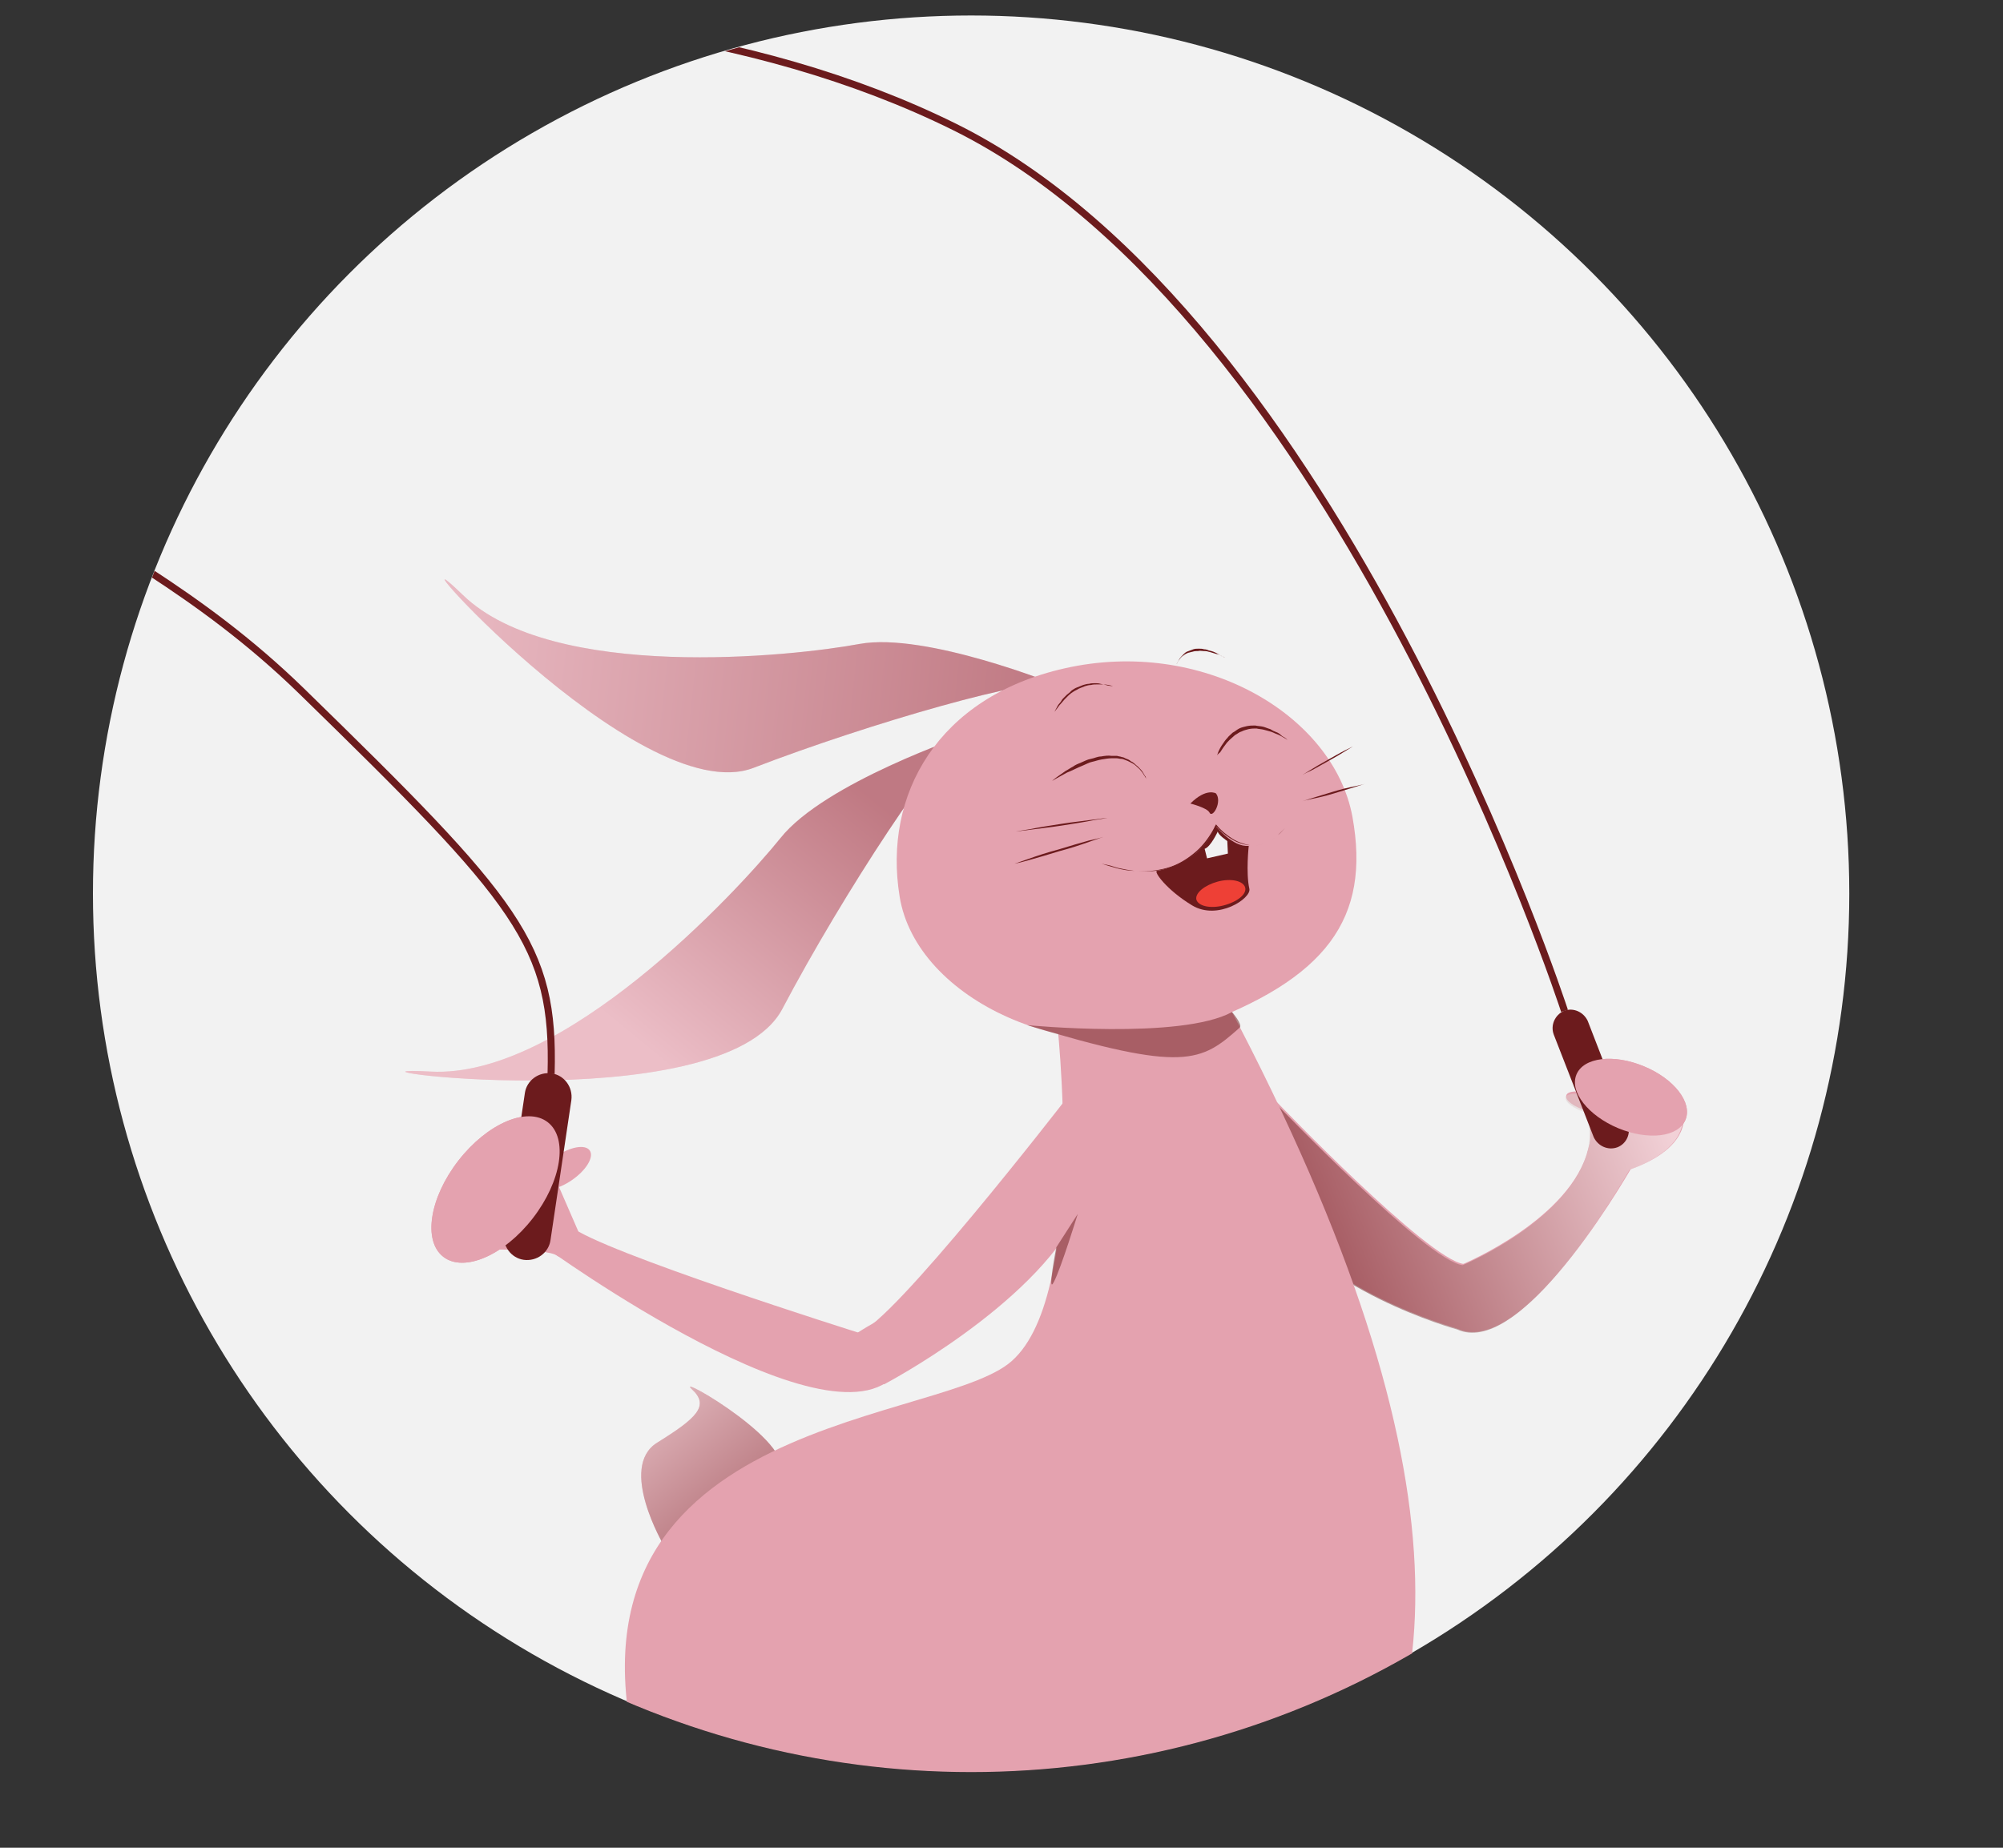 <?xml version="1.0" encoding="utf-8"?>
<!-- Generator: Adobe Illustrator 19.2.0, SVG Export Plug-In . SVG Version: 6.00 Build 0)  -->
<svg version="1.1" id="Layer_1" xmlns="http://www.w3.org/2000/svg" xmlns:xlink="http://www.w3.org/1999/xlink" x="0px" y="0px"
	 viewBox="0 0 336.2 310.2" style="enable-background:new 0 0 336.2 310.2;" xml:space="preserve">
<rect x="0" y="0" width="336.2" height="310.2" fill="#333333" stroke="none"/>
<style type="text/css">
	.st0{fill:#F2F2F2;}
	.st1{fill:#FFFFFF;stroke:#929497;stroke-miterlimit:10;}
	.st2{fill:#5D5CA7;}
	.st3{clip-path:url(#SVGID_2_);}
	.st4{fill:#E4A2AF;}
	.st5{opacity:0.3;fill:url(#SVGID_3_);}
	.st6{opacity:0.3;fill:url(#SVGID_4_);}
	.st7{opacity:0.5;fill:url(#SVGID_5_);}
	.st8{opacity:0.5;fill:url(#SVGID_6_);}
	.st9{opacity:0.5;fill:url(#SVGID_7_);}
	.st10{fill:#6C1B1D;}
	.st11{fill:#F1F1F2;}
	.st12{fill:#EE4036;}
	.st13{opacity:0.5;fill:#6C1B1D;}
	.st14{fill:none;stroke:#6C1B1D;stroke-width:1.191;stroke-miterlimit:10;}
</style>
<circle class="st0" cx="163" cy="150" r="147.4"/>
<g>
	<path class="st1" d="M446.5,747.5c-0.3-12.4-6.9-24.6-17.3-30.7c5.8-5.4,8-12.5,4.1-20.9c-4.2-9.1-16.9-10.4-25-6.7
		c-10.2,4.6-13.1,22.9-5.1,29.6c-6.6,5.4-11.9,12.6-16,20c-1.4,2.4-2.3,5.1-3.2,7.7c-0.6-3.7-2.8-7.2-6.6-9.1
		c-6.5-3.3-14.4-0.5-18,5.6c-2.9,4.9-1.8,10.8,1.8,14.6c-2.3,1.7-4.3,3.7-5.9,6.1c-2.8,4.3-3.1,9.8-3.2,14.7c0,3.7,3.6,5,6.2,4
		c-0.2,7.5-0.6,15-0.5,22.6c0,9.6,7,16.6,16.8,15c8.8-1.4,7.6-14.5,8-20.7c0.7-9,2.1-17.9,1.9-26.9c3.3-0.7,6.8-2.9,9.5-5.3
		c1.5-1.3,3-2.8,4.3-4.4c0.2,2.9,0.4,5.7,0.7,8.6c0.8,8.3,0.8,16.7,1.4,25c0.3,5.5-0.4,12.6,3.3,17.2c1.7,2.2,4.3,4,7.2,4
		c1.5,0,2.9-0.6,4-1.5c0.2-0.1,0.3-0.2,0.4-0.3c3.8,2.7,8.2,3.8,12.3,0.2c4.4-4,4.6-12.3,4.9-17.7c0.3-6.1-0.1-12.2-0.1-18.2
		c0-4.7-0.1-9.4-0.2-14.1c3,1,6.5,0.7,9.2-1.5C446.2,760.6,446.6,753.2,446.5,747.5z"/>
	<g>
		<g>
			<g>
				<circle class="st2" cx="417" cy="704.8" r="12.7"/>
				<path class="st2" d="M425.2,720.2c-0.4-0.3-0.9-0.4-1.4-0.6c-1.2-0.6-2.4-1.1-3.7-1.4l-3.2,3.2l-3.1-3.2c0,0,0,0,0,0
					c-1.6,0.4-3.2,1.1-4.6,2c-0.3,0.1-0.5,0.2-0.8,0.4c-9.6,5.9-15.3,18.1-22.4,33.6c-0.8,1.8-0.5,3.9,0.7,5.3
					c-3.9,3.4-13.5-2.2-14.3-2.4l-2,2l-2-2.1c0,0,0,0,0,0c-1.4,0.3-5.2,2.9-6.6,3.7c-0.1,0-0.3,0.1-0.4,0.2c-0.3,0.2-7,4.1-7,15.8
					c0,1.6,1.3,2.9,2.9,2.9c1.6,0,2.9-1.3,2.9-2.9c0-3.8,0.9-6.4,1.9-8.1V782c0,0.8,0.2,1.6,0.5,2.4c0,0.2,0,0.3,0,0.5l0,26.6
					c0,2.1,1.7,3.7,3.7,3.7c2.1,0,3.7-1.7,3.7-3.7l0-22.3c0.1,0,0.3,0,0.4,0c0,0,0.1,0,0.1,0l0,22.3c0,2.1,1.7,3.7,3.7,3.7
					c2.1,0,3.7-1.7,3.7-3.7l0-26.4c0.5-0.9,0.8-1.9,0.8-3v-14.8c1.2,0.4,2.4,0.7,3.7,0.7c2.8,0,5.9-1.2,9.5-4.6
					c0.8-0.7,1.1-1.7,0.9-2.7c0.9-0.5,1.6-1.2,2.1-2.2c3.2-6.9,6.1-13.1,9-18.1v17.1c0,1.3,0.3,2.6,0.7,3.7c0,0.3-0.1,0.5-0.1,0.8
					l0,47.2c0,3.2,2.6,5.8,5.8,5.8c3.2,0,5.8-2.6,5.8-5.8l0-40.5c0.2,0,0.5,0,0.7,0c0,0,0.1,0,0.1,0v40.5c0,3.2,2.6,5.8,5.8,5.8
					c0,0,0,0,0,0c3.2,0,5.8-2.6,5.8-5.8l0-46.9c0.8-1.4,1.2-3,1.2-4.8v-17.9c1.5,3.9,2,9,1.3,16.4c-0.3,2.7,1.7,5.1,4.4,5.4
					c0.2,0,0.3,0,0.5,0c2.5,0,4.6-1.9,4.9-4.4C443.4,734.6,434.8,726.1,425.2,720.2z"/>
				<circle class="st2" cx="370.5" cy="748.5" r="8.1"/>
			</g>
		</g>
	</g>
</g>
<g>
	<defs>
		<circle id="SVGID_1_" cx="163" cy="150.1" r="147.4"/>
	</defs>
	<clipPath id="SVGID_2_">
		<use xlink:href="#SVGID_1_"  style="overflow:visible;"/>
	</clipPath>
	<g class="st3">
		<path class="st4" d="M162.1,123.4c0,0-23.7,8-31.1,17.3c-7.5,9.3-36.5,40.4-58.7,39.2c-22.2-1.2,48.8,8.7,59-10.5
			C141.4,150.2,158.3,124.4,162.1,123.4z"/>
		<path class="st4" d="M177.4,115c0,0-22-8.9-33.1-6.9c-11.2,2.1-51.5,6.4-66.6-8.2c-15.1-14.6,29.4,36.5,48.8,29
			C145.7,121.5,174.1,113.3,177.4,115z"/>
		
			<linearGradient id="SVGID_3_" gradientUnits="userSpaceOnUse" x1="138.982" y1="197.591" x2="171.042" y2="151.658" gradientTransform="matrix(0.997 7.990000e-002 -7.990000e-002 0.997 -19.882 -37.222)">
			<stop  offset="0" style="stop-color:#FFFFFF"/>
			<stop  offset="1" style="stop-color:#6C1B1D"/>
		</linearGradient>
		<path class="st5" d="M162.1,123.4c0,0-23.7,8-31.1,17.3c-7.5,9.3-36.5,40.4-58.7,39.2c-22.2-1.2,48.8,8.7,59-10.5
			C141.4,150.2,158.3,124.4,162.1,123.4z"/>
		
			<linearGradient id="SVGID_4_" gradientUnits="userSpaceOnUse" x1="99.318" y1="139.978" x2="206.591" y2="143.061" gradientTransform="matrix(0.997 7.990000e-002 -7.990000e-002 0.997 -19.882 -37.222)">
			<stop  offset="0" style="stop-color:#FFFFFF"/>
			<stop  offset="1" style="stop-color:#6C1B1D"/>
		</linearGradient>
		<path class="st6" d="M177.4,115c0,0-22-8.9-33.1-6.9c-11.2,2.1-51.5,6.4-66.6-8.2c-15.1-14.6,29.4,36.5,48.8,29
			C145.7,121.5,174.1,113.3,177.4,115z"/>
		<path class="st4" d="M111.4,259.4c0,0-7.7-13.1-1.1-17.2c6.6-4.1,8.9-6.2,5.8-9c-3-2.8,18.9,9.9,14.4,14.5
			C126,252.2,111.4,259.4,111.4,259.4z"/>
		
			<linearGradient id="SVGID_5_" gradientUnits="userSpaceOnUse" x1="142.356" y1="255.285" x2="173.179" y2="286.414" gradientTransform="matrix(0.997 7.990000e-002 -7.990000e-002 0.997 -19.882 -37.222)">
			<stop  offset="0" style="stop-color:#FFFFFF"/>
			<stop  offset="1" style="stop-color:#6C1B1D"/>
		</linearGradient>
		<path class="st7" d="M111.4,259.4c0,0-7.7-13.1-1.1-17.2c6.6-4.1,8.9-6.2,5.8-9c-3-2.8,18.9,9.9,14.4,14.5
			C126,252.2,111.4,259.4,111.4,259.4z"/>
		<path class="st4" d="M214.4,185.1c0,0,25.3,26.4,31.3,27.1c6,0.7-0.9,10.9-0.9,10.9s-24.6-6.7-31.7-21.2
			C205.9,187.4,214.4,185.1,214.4,185.1z"/>
		<path class="st4" d="M245.6,212.2c0,0,18.2-7.6,21-19.4c2.8-11.8,7.9,2.1,7.9,2.1s-18.5,33.3-29.8,28.2
			C233,217.7,245.6,212.2,245.6,212.2z"/>
		<path class="st4" d="M282.9,188c-1.2,2.9-6.2,3.5-11.3,1.4c-5-2.1-8.2-6.1-7-9c1.2-2.9,6.2-3.5,11.3-1.4
			C281,181.1,284.1,185.1,282.9,188z"/>
		<path class="st4" d="M270.6,186.3c-0.2,0.8-2.2,0.9-4.3,0.2c-2.1-0.7-3.7-1.8-3.4-2.6c0.2-0.8,2.2-0.9,4.3-0.2
			C269.3,184.3,270.8,185.5,270.6,186.3z"/>
		<path class="st4" d="M266.6,186.6c0,0,0.8,4.4-0.1,6.7c-0.8,2.2,5.6,3.5,5.6,3.5s16.7-4.2,8.1-15.2L266.6,186.6z"/>
		
			<linearGradient id="SVGID_6_" gradientUnits="userSpaceOnUse" x1="315.047" y1="198.464" x2="262.641" y2="224.666" gradientTransform="matrix(0.997 7.990000e-002 -7.990000e-002 0.997 -19.882 -37.222)">
			<stop  offset="0" style="stop-color:#FFFFFF"/>
			<stop  offset="1" style="stop-color:#6C1B1D"/>
		</linearGradient>
		<path class="st8" d="M280.2,182C280.2,181.9,280.2,181.9,280.2,182L280.2,182c-1.2-1-2.6-2-4.3-2.6c-5-2.1-10.1-1.4-11.3,1.4
			c-0.4,0.9-0.3,1.8,0.1,2.8c-1,0-1.8,0.2-1.9,0.6c-0.2,0.8,1.3,1.9,3.4,2.6c0.1,0,0.2,0,0.3,0.1l0,0c0,0,0.7,3.9,0,6.2
			c-2.9,11.8-21,19.3-21,19.3c-6-0.7-31.3-27.1-31.3-27.1s-8.5,2.3-1.3,16.7c7.2,14.5,31.7,21.2,31.7,21.2
			c9.9,4.5,25.2-20.4,28.9-26.8c2.7-1,8.2-3.4,8.9-7.8c0.1-0.2,0.2-0.3,0.3-0.5C283.7,186.4,282.6,184,280.2,182z"/>
		<path class="st4" d="M174.5,334.4c8.7,14.3,2.6,41.9,16.2,47c13.7,5.2,28.4-41.5,22.8-59.9c-5.6-18.4-41.2,9-41.2,9"/>
		<path class="st4" d="M182.8,371.7c0,0-28.9,3.4-41.1,36.2l1.6,7.7l6.1-1.2c0,0,28.5-31.7,43.5-32.5L182.8,371.7z"/>
		<path class="st4" d="M163,457.4c-0.4,4.5-3.3,8-6.4,7.7c-3.1-0.3-5.3-4.2-4.9-8.7c0.4-4.5,3.3-8,6.4-7.7
			C161.2,448.9,163.4,452.8,163,457.4z"/>
		<path class="st4" d="M157.2,458.5c-0.4,4.5-3.3,8-6.4,7.7c-3.1-0.3-5.3-4.2-4.9-8.7c0.4-4.5,3.3-8,6.4-7.7
			C155.4,450,157.6,453.9,157.2,458.5z"/>
		<path class="st4" d="M151.3,459.6c-0.4,4.5-3.3,8-6.4,7.7c-3.1-0.3-5.3-4.2-4.9-8.7c0.4-4.5,3.3-8,6.4-7.7
			C149.6,451.2,151.8,455.1,151.3,459.6z"/>
		<path class="st4" d="M145.5,460.8c-0.4,4.5-3.3,8-6.4,7.7c-3.1-0.3-5.3-4.2-4.9-8.7c0.4-4.5,3.3-8,6.4-7.7
			C143.7,452.3,145.9,456.2,145.5,460.8z"/>
		<path class="st4" d="M159,454.3c0,0-11.5-33.6-9.9-38.3c1.6-4.7-2.8-5.8-4-7.2c-2.2-2.6-0.7-6.2-11-2c-12,5,2.2,49.6,2.2,49.6
			L159,454.3z"/>
		
			<linearGradient id="SVGID_7_" gradientUnits="userSpaceOnUse" x1="189.873" y1="501.418" x2="241.66" y2="353.456" gradientTransform="matrix(0.997 7.990000e-002 -7.990000e-002 0.997 -19.882 -37.222)">
			<stop  offset="0" style="stop-color:#FFFFFF"/>
			<stop  offset="1" style="stop-color:#6C1B1D"/>
		</linearGradient>
		<path class="st9" d="M213.5,321.5c-5.6-18.4-41.2,9-41.2,9l2.2,3.9c6.1,10,4.9,26.6,8.4,37.4l0,0c0,0-27.3,3.3-40,33.7
			c-1.1-0.8-3.3-0.8-8.6,1.4c-10.6,4.4-0.8,39.6,1.7,47.9c-0.9,1.3-1.5,3-1.7,5c-0.4,4.5,1.8,8.5,4.9,8.7c1.5,0.1,2.9-0.6,4-1.8
			c0.6,0.4,1.2,0.6,1.8,0.7c1.5,0.1,2.9-0.6,4-1.8c0.6,0.4,1.2,0.6,1.8,0.7c1.5,0.1,2.9-0.6,4-1.8c0.6,0.4,1.2,0.6,1.8,0.7
			c3.1,0.3,6-3.1,6.4-7.7c0.4-4.5-1.8-8.5-4.9-8.8c-0.3,0-0.7,0-1,0c-3.2-9.8-9.2-29.1-8-32.6c0.2-0.7,0.3-1.2,0.3-1.8
			c0.6-0.7,28.6-31.6,43.5-32.4l-0.1-0.1C205.9,381.7,218.8,338.9,213.5,321.5z"/>
		<path class="st4" d="M227,137.1c3.1,17.1-4.3,27.3-26.5,35.3c-20.3,7.4-46.7-4.4-49.5-21.9c-2.8-17.1,6.4-33.5,27.7-38.3
			C201.7,107,223.8,119.9,227,137.1z"/>
		<path class="st4" d="M177.3,170.3c0,0,5.7,48.2-8.1,58.7c-13.8,10.5-79.7,9.5-61,70.7c19.2,62.8,92.9,37,112.3,15.6
			c22.1-24.4,27.9-66.6-14.4-146.7L177.3,170.3z"/>
		<path class="st4" d="M109.2,302.9c0,0,21.5,75.6,36.2,82.8c14.7,7.2,20.6-25.5,16.2-46.6c-4.3-21.1-53.5-39.4-53.5-39.4"/>
		<path class="st4" d="M134.4,371.2c0,0-34.4-8.2-57.8,23.4l-0.7,8.8l6.9,0.6c0,0,49-21.1,65.4-17.2L134.4,371.2z"/>
		<path class="st4" d="M101.3,446.3c-0.3,5.1-3.3,9.1-6.8,8.9c-3.5-0.2-6.2-4.5-5.9-9.6c0.2-5.1,3.3-9.1,6.8-8.9
			C98.9,436.9,101.6,441.2,101.3,446.3z"/>
		<path class="st4" d="M94.9,447.8c-0.2,5.1-3.3,9.1-6.8,8.9c-3.5-0.2-6.2-4.4-6-9.6c0.2-5.1,3.3-9.1,6.8-8.9
			C92.4,438.5,95.1,442.7,94.9,447.8z"/>
		<path class="st4" d="M88.4,449.4c-0.2,5.1-3.3,9.1-6.8,8.9c-3.5-0.2-6.2-4.5-6-9.6c0.2-5.1,3.3-9.1,6.8-8.9
			C86,440,88.6,444.3,88.4,449.4z"/>
		<path class="st4" d="M81.9,451c-0.2,5.1-3.3,9.1-6.8,8.9c-3.5-0.2-6.2-4.5-6-9.6c0.2-5.1,3.3-9.1,6.8-8.9
			C79.5,441.6,82.1,445.9,81.9,451z"/>
		<path class="st4" d="M96.7,443.1c0,0-13.9-34.5-12.3-39.9c1.6-5.3-3.5-7.3-3.5-7.3s-3.5-10.6-14.4-4.8c-12.9,6.8,5,55.5,5,55.5
			L96.7,443.1z"/>
		<path class="st4" d="M178.7,184.8c0,0-29.4,38-34.6,38.9c-5.2,1,4.3,8.7,4.3,8.7s24.8-13,32.6-28.6
			C188.7,188.2,178.7,184.8,178.7,184.8z"/>
		<path class="st4" d="M144,223.7c0,0-43.2-13.6-48.2-17.8c-4.6-3.9-4.4,3.4-4.4,3.4s49.7,36.1,59.6,20.5
			C162.7,211.4,144,223.7,144,223.7z"/>
		
			<ellipse transform="matrix(0.613 -0.79 0.79 0.613 -125.59 143.009)" class="st4" cx="83.2" cy="199.7" rx="14.3" ry="7.9"/>
		
			<ellipse transform="matrix(0.824 -0.566 0.566 0.824 -94.457 88.079)" class="st4" cx="94.7" cy="196.2" rx="5.3" ry="2.4"/>
		<path class="st4" d="M80.1,209.8c0,0,11.6-0.3,13.4,1c1.8,1.3,3.6-4,3.6-4l-5-11.5L80.1,209.8z"/>
		<g>
			<path class="st10" d="M264.7,183.3c0,0,0.8,0.6,2,1.5c0.6,0.4,1.3,0.9,2.1,1.4c0.4,0.2,0.8,0.5,1.2,0.7c0.4,0.2,0.9,0.4,1.3,0.6
				c0.4,0.2,0.9,0.4,1.4,0.6c0.5,0.1,0.9,0.3,1.4,0.4c0.5,0.1,0.9,0.2,1.3,0.3c0.4,0,0.8,0.1,1.2,0.1c0.4,0,0.7,0,1,0
				c0.3,0,0.6,0,0.8-0.1c0.4,0,0.7-0.1,0.7-0.1s-0.2,0-0.7,0.1c-0.2,0-0.5,0.1-0.8,0.1c-0.3,0-0.6,0-1,0c-0.4,0-0.8-0.1-1.2-0.1
				c-0.4,0-0.9-0.2-1.3-0.2c-0.5-0.1-0.9-0.3-1.4-0.4c-0.5-0.2-0.9-0.3-1.4-0.5c-0.4-0.2-0.9-0.4-1.3-0.7c-0.4-0.2-0.9-0.5-1.3-0.7
				c-0.8-0.5-1.5-1-2.1-1.4C265.4,184,264.7,183.3,264.7,183.3z"/>
		</g>
		<g>
			<path class="st10" d="M192.4,130.8c0,0-0.1-0.3-0.4-0.7c-0.1-0.2-0.3-0.5-0.5-0.7c-0.2-0.3-0.5-0.5-0.8-0.8
				c-0.3-0.3-0.7-0.5-1.1-0.7c-0.2-0.1-0.4-0.2-0.7-0.3c-0.2-0.1-0.5-0.2-0.7-0.2c-0.3,0-0.5-0.1-0.8-0.1c-0.3,0-0.5,0-0.8,0
				c-0.5,0-1.1,0.1-1.7,0.2c-0.6,0.1-1.1,0.3-1.6,0.4c-0.5,0.1-1,0.4-1.5,0.6c-1,0.4-1.9,0.9-2.7,1.2c-1.5,0.8-2.5,1.4-2.5,1.4
				s0.2-0.2,0.6-0.5c0.4-0.3,1-0.7,1.7-1.2c0.4-0.2,0.8-0.5,1.2-0.7c0.4-0.3,0.9-0.5,1.4-0.7c0.5-0.2,1-0.5,1.6-0.6
				c0.6-0.1,1.1-0.4,1.7-0.4c0.6-0.1,1.2-0.2,1.8-0.1c0.3,0,0.6,0,0.9,0c0.3,0.1,0.6,0.1,0.8,0.2c0.3,0,0.5,0.2,0.8,0.3
				c0.3,0.1,0.5,0.2,0.7,0.4c0.5,0.2,0.8,0.6,1.2,0.9c0.3,0.3,0.6,0.6,0.8,0.9c0.2,0.3,0.3,0.6,0.5,0.8
				C192.3,130.5,192.4,130.8,192.4,130.8z"/>
		</g>
		<g>
			<path class="st10" d="M204.3,126.8c0,0,0.2-0.9,1-2c0.2-0.3,0.4-0.6,0.7-0.9c0.2-0.3,0.6-0.6,0.9-0.9c0.4-0.2,0.7-0.5,1.1-0.7
				c0.4-0.2,0.9-0.3,1.3-0.4c0.5-0.1,0.9-0.1,1.4-0.1c0.4,0.1,0.9,0.1,1.3,0.2c0.4,0.1,0.8,0.3,1.2,0.4c0.3,0.2,0.7,0.4,1,0.5
				c0.3,0.1,0.6,0.3,0.8,0.5c0.2,0.2,0.4,0.3,0.6,0.4c0.3,0.2,0.5,0.4,0.5,0.4s-0.2-0.1-0.5-0.3c-0.4-0.2-0.8-0.5-1.4-0.7
				c-0.3-0.1-0.6-0.3-1-0.4c-0.4-0.1-0.7-0.2-1.1-0.3c-0.4-0.1-0.8-0.1-1.2-0.2c-0.4,0-0.8,0-1.3,0.1c-0.4,0.1-0.8,0.2-1.2,0.4
				c-0.4,0.1-0.7,0.4-1.1,0.6c-0.3,0.3-0.6,0.5-0.9,0.8c-0.3,0.3-0.5,0.5-0.7,0.8c-0.4,0.5-0.7,1-0.9,1.3
				C204.4,126.6,204.3,126.8,204.3,126.8z"/>
		</g>
		<path class="st10" d="M204.1,133.2c0,0-1.6-1-4.3,1.7c0,0,2.8,0.7,3.2,1.5C203.5,137.5,205.2,134.6,204.1,133.2z"/>
		<g>
			<path class="st10" d="M184.9,145l1.3,0.4l1.4,0.4c0.9,0.2,1.8,0.4,2.8,0.4c1.8,0.2,3.7,0,5.5-0.5c1.8-0.5,3.4-1.5,4.8-2.7
				c1.4-1.2,2.5-2.8,3.3-4.4l0.1-0.2l0.1,0.1c0.7,0.9,1.6,1.6,2.5,2.2c0.9,0.6,2,1,3.1,1.2c1.1,0.1,2.3-0.1,3.3-0.7
				c0.5-0.3,1-0.6,1.4-1c0.4-0.4,0.8-0.8,1.2-1.2c-0.4,0.4-0.8,0.9-1.2,1.2c-0.4,0.4-0.9,0.7-1.4,1c-1,0.6-2.2,0.8-3.3,0.7
				c-1.2-0.1-2.3-0.5-3.2-1.1c-1-0.6-1.9-1.4-2.6-2.2l0.2,0c-0.4,0.9-0.9,1.7-1.4,2.4c-0.5,0.8-1.2,1.5-1.9,2.1
				c-1.4,1.3-3.1,2.2-4.9,2.7c-1.8,0.5-3.7,0.6-5.6,0.4c-0.9-0.1-1.9-0.3-2.8-0.5l-1.3-0.4L184.9,145z"/>
		</g>
		<path class="st10" d="M209.6,142c0,0-0.5,4.5,0.1,7.2c0.4,1.6-5.3,5.4-9.6,2.8c-4.3-2.6-6.5-5.7-5.9-5.8c0.6-0.1,7.5-1.3,9.8-7.6
			C204,138.6,206.9,142.3,209.6,142z"/>
		<path class="st11" d="M204.4,139.6c0,0-1.2,2.6-2.2,2.9l0.4,1.6l3.5-0.8l-0.1-2.1C205.9,141.1,204.5,140.2,204.4,139.6z"/>
		<path class="st12" d="M200.8,151c0.3,1.1,2.3,1.6,4.6,1c2.3-0.6,3.9-1.9,3.6-3c-0.3-1.1-2.3-1.6-4.6-1
			C202.2,148.6,200.6,149.9,200.8,151z"/>
		<g>
			<path class="st10" d="M185.9,137.3c0,0-1,0.2-2.4,0.4c-1.4,0.3-3.4,0.6-5.3,0.9c-1.9,0.3-3.9,0.5-5.3,0.7
				c-1.5,0.2-2.4,0.3-2.4,0.3s1-0.2,2.4-0.4c1.4-0.3,3.4-0.6,5.3-0.9c1.9-0.3,3.9-0.5,5.3-0.7C184.9,137.4,185.9,137.3,185.9,137.3z
				"/>
		</g>
		<g>
			<path class="st10" d="M185.2,140.5c0,0-0.9,0.3-2.3,0.8c-1.4,0.5-3.2,1.1-5.1,1.6c-1.9,0.6-3.7,1.1-5.1,1.5
				c-1.4,0.4-2.4,0.6-2.4,0.6s0.9-0.3,2.3-0.8c1.4-0.5,3.2-1.1,5.1-1.6c1.9-0.6,3.7-1.1,5.1-1.5
				C184.3,140.8,185.2,140.5,185.2,140.5z"/>
		</g>
		<g>
			<path class="st10" d="M218.6,130.1c0,0,0.5-0.3,1.3-0.8c0.8-0.5,1.8-1.1,2.9-1.7c1.1-0.6,2.1-1.2,2.9-1.6
				c0.8-0.4,1.4-0.7,1.4-0.7s-0.5,0.3-1.3,0.8c-0.8,0.5-1.8,1.1-2.9,1.7c-1.1,0.6-2.1,1.2-2.9,1.6
				C219.1,129.8,218.6,130.1,218.6,130.1z"/>
		</g>
		<g>
			<path class="st10" d="M218.6,134.5c0,0,0.7-0.2,1.6-0.5c1-0.3,2.3-0.7,3.6-1.1c1.3-0.4,2.6-0.7,3.6-0.9c1-0.2,1.7-0.4,1.7-0.4
				s-0.7,0.2-1.6,0.5c-1,0.3-2.3,0.7-3.6,1.1c-1.3,0.4-2.6,0.7-3.6,0.9C219.3,134.3,218.6,134.5,218.6,134.5z"/>
		</g>
		<g>
			<path class="st10" d="M186.8,115.2c0,0-0.7-0.3-1.8-0.3c-0.3,0-0.6,0-0.9,0c-0.3,0-0.6,0-1,0.1c-0.3,0-0.7,0.1-1,0.2
				c-0.3,0.1-0.7,0.3-1,0.4c-0.3,0.2-0.6,0.3-0.9,0.5c-0.3,0.2-0.6,0.4-0.8,0.6c-0.2,0.2-0.5,0.5-0.7,0.7c-0.2,0.2-0.4,0.5-0.6,0.7
				c-0.4,0.4-0.6,0.8-0.8,1c-0.2,0.3-0.3,0.4-0.3,0.4s0.1-0.2,0.2-0.4c0.2-0.3,0.3-0.7,0.7-1.1c0.2-0.2,0.3-0.5,0.5-0.7
				c0.2-0.2,0.5-0.5,0.7-0.7c0.3-0.2,0.5-0.4,0.8-0.7c0.3-0.2,0.6-0.4,0.9-0.5c0.3-0.1,0.7-0.3,1-0.4c0.3-0.1,0.7-0.2,1-0.2
				c0.3-0.1,0.7-0.1,1-0.1c0.3,0,0.6,0,0.9,0.1c0.5,0.1,1,0.2,1.3,0.3C186.7,115.2,186.8,115.2,186.8,115.2z"/>
		</g>
		<g>
			<path class="st10" d="M197.5,111.5c0,0,0-0.1,0.2-0.4c0.1-0.2,0.3-0.6,0.6-0.9c0.2-0.2,0.3-0.3,0.5-0.5c0.2-0.2,0.4-0.3,0.7-0.4
				c0.3-0.1,0.5-0.2,0.8-0.3c0.3-0.1,0.6-0.1,0.9-0.1c0.3,0,0.6,0,0.9,0.1c0.3,0,0.6,0.1,0.8,0.2c0.6,0.1,1,0.3,1.4,0.5
				c0.2,0.1,0.4,0.2,0.5,0.3c0.2,0.1,0.3,0.2,0.4,0.2c0.2,0.1,0.4,0.2,0.4,0.2s-0.1-0.1-0.4-0.2c-0.1,0-0.3-0.1-0.4-0.2
				c-0.2-0.1-0.3-0.2-0.6-0.2c-0.4-0.1-0.9-0.3-1.4-0.4c-0.3-0.1-0.5-0.1-0.8-0.1c-0.3,0-0.6-0.1-0.9,0c-0.3,0-0.6,0-0.9,0.1
				c-0.3,0.1-0.5,0.1-0.8,0.2c-0.2,0.1-0.5,0.2-0.7,0.4c-0.2,0.1-0.4,0.3-0.5,0.4C197.7,111,197.5,111.5,197.5,111.5z"/>
		</g>
		<path class="st13" d="M161.7,339.1c0,0-0.4-7-2.4-12.2c-2.1-5.1,10.5,11.6,10.5,11.6L161.7,339.1z"/>
		<path class="st13" d="M177.3,209.4l3.6-5.6c0,0-2.8,9.1-4,11.4C175.7,217.6,177.3,209.4,177.3,209.4z"/>
		<path class="st13" d="M172.4,172.1c0,0,25.8,2.5,34.4-2.2c0,0,1.8,2.1,1.3,2.6C201.6,178.3,198.8,180.1,172.4,172.1z"/>
		<g>
			<path class="st10" d="M93.3,194.2c0,0,0.1,1.2-0.3,2.9c-0.1,0.4-0.2,0.9-0.4,1.4c-0.2,0.5-0.3,1-0.6,1.5c-0.2,0.5-0.5,1-0.7,1.5
				c-0.3,0.5-0.6,1-0.9,1.5c-0.3,0.5-0.7,1-1,1.4c-0.4,0.4-0.7,0.9-1.1,1.3c-0.4,0.4-0.7,0.8-1.1,1.2c-0.4,0.3-0.7,0.7-1,1
				c-0.6,0.6-1.2,1-1.6,1.4c-0.4,0.3-0.6,0.5-0.6,0.5s0.2-0.2,0.6-0.5c0.4-0.3,0.9-0.8,1.6-1.4c0.3-0.3,0.6-0.6,1-1
				c0.3-0.4,0.7-0.8,1-1.2c0.4-0.4,0.7-0.9,1-1.3c0.4-0.4,0.7-0.9,1-1.4c0.3-0.5,0.6-1,0.9-1.5c0.3-0.5,0.5-1,0.7-1.5
				c0.2-0.5,0.4-1,0.6-1.5c0.2-0.5,0.3-0.9,0.4-1.3c0.2-0.8,0.4-1.6,0.4-2.1C93.3,194.5,93.3,194.2,93.3,194.2z"/>
		</g>
		<path class="st10" d="M92.4,208.2c-0.3,2.1-2.3,3.6-4.5,3.3l0,0c-2.1-0.3-3.6-2.3-3.3-4.5l3.5-23.5c0.3-2.1,2.3-3.6,4.5-3.3l0,0
			c2.1,0.3,3.6,2.3,3.3,4.5L92.4,208.2z"/>
		<path class="st10" d="M273.2,188.7c0.6,1.6-0.2,3.3-1.7,3.9l0,0c-1.6,0.6-3.3-0.2-4-1.7l-6.7-17.2c-0.6-1.6,0.2-3.3,1.7-4l0,0
			c1.6-0.6,3.3,0.2,4,1.7L273.2,188.7z"/>
		<path class="st14" d="M262.6,169.7c0,0-37.8-116.4-102.4-148.4C93-12-16.3,1.7-17.7,42.4C-19.1,83.1,16,82.3,50.6,116
			c36.4,35.5,42.5,42.6,41.9,64.3"/>
		
			<ellipse transform="matrix(0.613 -0.79 0.79 0.613 -125.59 143.009)" class="st4" cx="83.2" cy="199.7" rx="14.3" ry="7.9"/>
		<path class="st4" d="M282.9,188c-1.2,2.9-6.2,3.5-11.3,1.4c-5-2.1-8.2-6.1-7-9c1.2-2.9,6.2-3.5,11.3-1.4
			C281,181.1,284.1,185.1,282.9,188z"/>
	</g>
</g>
</svg>
